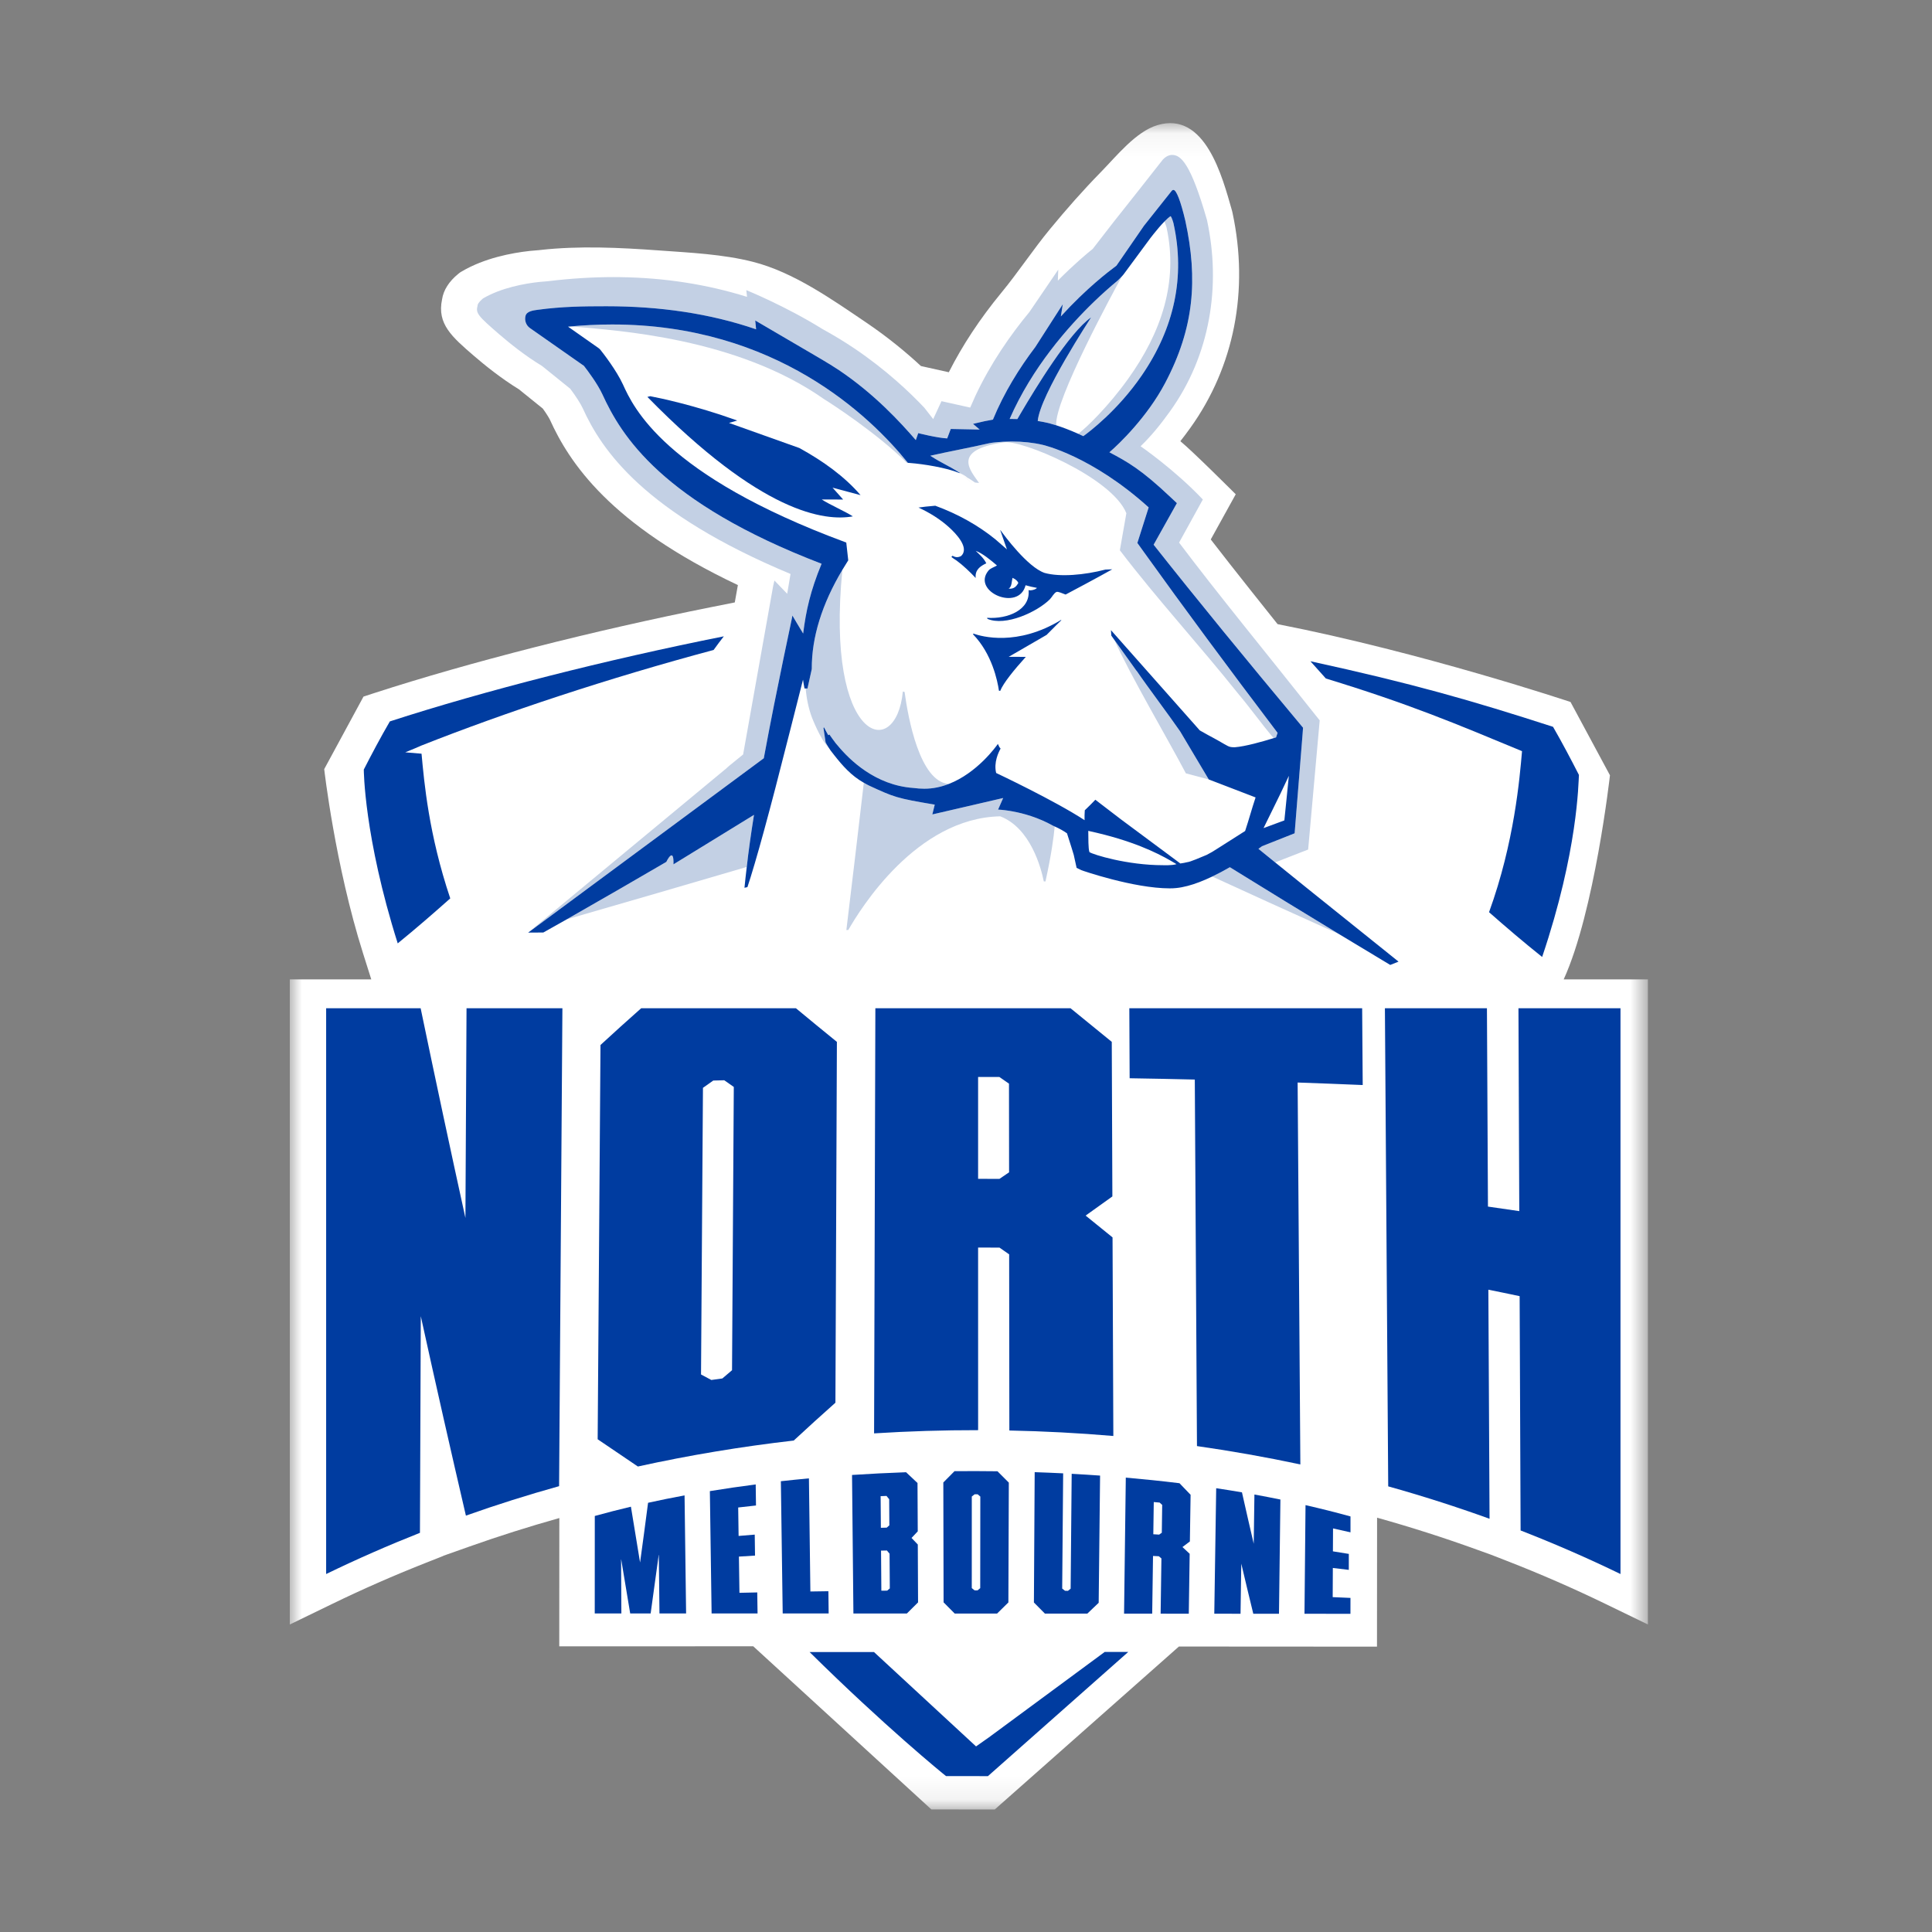 <?xml version="1.0" encoding="UTF-8"?>
<svg width="80px" height="80px" viewBox="0 0 80 80" version="1.1" xmlns="http://www.w3.org/2000/svg" xmlns:xlink="http://www.w3.org/1999/xlink">
    <rect x="0" y="0" width="80" height="80" fill="#808080" stroke="none"/>
    <!-- Generator: Sketch 52.5 (67469) - http://www.bohemiancoding.com/sketch -->
    <title>Assets/Logos/Clubs/Reverse/North Melbourne</title>
    <desc>Created with Sketch.</desc>
    <defs>
        <polygon id="path-1" points="0 0.072 56.236 0.072 56.236 69.901 0 69.901"></polygon>
    </defs>
    <g id="Assets/Logos/Clubs/Reverse/North-Melbourne" stroke="none" stroke-width="1" fill="none" fill-rule="evenodd">
        <rect id="Bounding-box" fill-opacity="0" fill="#FFFFFF" x="0" y="0" width="80" height="80"></rect>
        <g id="Page-1" transform="translate(12, 5)">
            <g id="Group-3" transform="translate(0, 0.026)">
                <mask id="mask-2" fill="white">
                    <use xlink:href="#path-1"></use>
                </mask>
                <g id="Clip-2"></g>
                <path d="M52.749,35.529 C54.032,32.715 54.665,27.077 54.665,27.077 L53.032,24.042 C53.032,24.042 46.911,21.993 40.902,20.818 C40.902,20.818 38.985,18.42 38.135,17.312 L39.169,15.441 C39.169,15.441 37.383,13.655 36.876,13.243 C37.011,13.071 37.149,12.887 37.29,12.691 C39.105,10.161 39.725,6.997 39.035,3.782 L39.015,3.697 L39.008,3.673 C38.618,2.315 37.91,-0.44 35.924,0.156 C35.031,0.424 34.225,1.446 33.588,2.096 C32.848,2.851 32.149,3.645 31.477,4.461 C30.774,5.314 30.164,6.245 29.463,7.096 C28.584,8.163 27.854,9.268 27.288,10.388 L26.134,10.131 C25.538,9.578 24.777,8.944 23.867,8.329 C22.451,7.372 20.864,6.247 19.19,5.819 C17.938,5.498 16.571,5.437 15.285,5.344 C13.658,5.226 11.982,5.144 10.355,5.327 C10.342,5.328 10.328,5.33 10.315,5.332 L9.944,5.364 C9.173,5.448 8.059,5.663 7.13,6.208 L7.051,6.255 L6.979,6.312 C6.591,6.626 6.361,6.989 6.304,7.376 C6.092,8.387 6.71,8.92 7.629,9.713 C8.074,10.097 8.752,10.643 9.488,11.095 L9.716,11.279 C9.969,11.484 10.223,11.689 10.477,11.893 C10.663,12.152 10.753,12.315 10.772,12.356 C11.574,14.125 13.253,16.694 18.554,19.201 L18.426,19.919 L17.513,20.101 C12.558,21.089 7.45,22.391 3.5,23.672 L3.052,23.818 L1.425,26.822 C1.425,26.822 1.873,30.781 3.031,34.443 L3.374,35.529 L-1.96286056e-05,35.529 L-1.96286056e-05,62.241 L1.77,61.382 C3.006,60.782 4.288,60.219 5.581,59.708 L6.359,59.4 L6.359,59.395 L7.45,59.009 C8.656,58.581 9.904,58.186 11.161,57.833 L11.158,63.145 L19.19,63.143 L26.566,69.899 L29.191,69.901 L36.816,63.153 L45.018,63.158 C45.018,63.158 45.02,57.817 45.022,57.818 C46.412,58.206 47.799,58.65 49.145,59.137 L49.744,59.353 L50.408,59.612 C51.781,60.146 53.147,60.742 54.466,61.382 L56.236,62.24 L56.236,35.529 L52.749,35.529 Z" id="Fill-1" fill="#FFFFFF" mask="url(#mask-2)"></path>
            </g>
            <path d="M15.591,30.689 C14.868,31.114 12.792,32.314 11.467,33.068 C13.98,32.345 16.471,31.617 18.922,30.898 C18.993,30.254 19.097,29.518 19.221,28.742 C18.123,29.42 17.011,30.103 15.887,30.79 C15.911,30.017 15.589,30.69 15.591,30.689" id="Fill-4" fill="#C3D0E4"></path>
            <path d="M35.275,10.551 C36.634,8.572 37.078,6.454 36.594,4.258 C36.594,4.257 36.592,4.249 36.591,4.241 C36.538,4.053 36.496,3.978 36.474,3.95 C36.406,3.99 36.316,4.071 36.219,4.17 C36.245,4.244 36.302,4.397 36.304,4.415 L36.31,4.447 C36.786,6.666 36.102,8.749 34.716,10.683 C33.903,11.819 33.026,12.67 32.649,12.963 C32.717,12.994 32.787,13.025 32.86,13.06 C33.096,12.889 34.277,12.003 35.275,10.551" id="Fill-6" fill="#C3D0E4"></path>
            <path d="M34.371,17.785 C35.897,19.792 37.649,21.69 39.284,23.741 C39.797,24.348 40.219,24.954 40.739,25.565 C40.774,25.554 40.808,25.544 40.839,25.534 L40.902,25.346 C38.823,22.601 37.019,20.163 35.388,17.891 L35.096,17.483 C35.096,17.483 35.411,16.491 35.563,16.01 C33.194,13.871 31.194,13.424 31.174,13.42 C30.784,13.328 30.353,13.282 29.893,13.282 L29.876,13.282 C29.625,13.283 29.414,13.298 29.281,13.31 C29.146,13.322 29.066,13.334 29.059,13.336 L29.024,13.342 L28.944,13.357 C28.205,13.528 27.263,13.701 26.521,13.871 C27.033,14.202 27.228,14.251 27.743,14.58 L27.74,14.589 C27.746,14.593 27.753,14.597 27.76,14.601 C27.883,14.654 27.982,14.71 28.047,14.771 C28.201,14.866 28.24,14.884 28.373,14.981 L28.54,14.998 C28.206,14.505 27.365,13.64 29.549,13.32 C29.555,13.32 29.543,13.321 29.549,13.32 C30.219,13.167 34.043,14.757 34.64,16.252 L34.371,17.785 Z" id="Fill-8" fill="#C3D0E4"></path>
            <path d="M11.827,8.53 C13.499,8.688 18.488,8.971 22.12,11.526 C22.427,11.713 24.347,12.962 25.547,14.164 C25.562,14.164 25.578,14.165 25.594,14.166 C24.05,12.246 20.13,8.436 13.349,8.436 C12.752,8.436 12.136,8.467 11.521,8.526 L11.827,8.53 Z" id="Fill-10" fill="#C3D0E4"></path>
            <path d="M22.122,25.123 C22.171,25.222 22.242,25.347 22.295,25.44 L22.348,25.416 C22.365,25.443 22.365,25.444 22.389,25.478 C22.413,25.513 22.441,25.554 22.473,25.597 C22.574,25.743 22.645,25.824 22.655,25.834 L22.662,25.842 C22.664,25.845 22.672,25.853 22.672,25.853 C23.18,26.474 24.256,27.517 25.815,27.627 C25.973,27.648 26.127,27.659 26.278,27.659 C26.637,27.659 26.975,27.583 27.286,27.462 C26.083,27.37 25.603,24.729 25.457,23.653 L25.385,23.633 C25.109,26.556 22.167,25.77 22.882,18.594 C22.035,20.013 21.608,21.392 21.614,22.697 L21.614,22.704 L21.454,23.427 C21.449,23.453 21.443,23.48 21.437,23.509 L21.361,23.508 C21.398,23.942 21.484,24.334 21.612,24.687 C21.612,24.687 21.972,25.632 22.296,25.931 C22.22,25.81 22.186,25.735 22.186,25.736 C22.157,25.537 22.128,25.339 22.099,25.141 L22.122,25.123 Z" id="Fill-12" fill="#C3D0E4"></path>
            <path d="M34.485,6.408 C34.432,6.468 34.365,6.537 34.276,6.622 C33.958,6.883 33.637,7.17 33.317,7.478 C32.223,8.531 30.734,10.225 29.807,12.348 C29.832,12.348 29.857,12.348 29.883,12.348 C29.95,12.348 30.02,12.349 30.092,12.352 C30.104,12.352 30.115,12.353 30.127,12.353 C30.164,12.289 30.206,12.216 30.254,12.135 C30.868,11.091 32.275,8.775 33.18,8.142 C33.18,8.151 31.064,11.353 30.97,12.432 C30.972,12.432 30.974,12.432 30.976,12.433 C31.116,12.455 31.243,12.479 31.365,12.507 C31.365,12.507 31.498,12.536 31.737,12.611 C31.641,11.599 34.156,6.991 34.439,6.472 C34.461,6.444 34.476,6.423 34.485,6.408" id="Fill-14" fill="#C3D0E4"></path>
            <path d="M38.926,30.909 C38.672,31.056 38.428,31.185 38.197,31.295 C39.718,31.994 41.258,32.695 42.802,33.388 L43.36,33.639 C43.387,33.652 43.414,33.663 43.44,33.675 C42.015,32.812 40.523,31.898 38.926,30.909" id="Fill-16" fill="#C3D0E4"></path>
            <path d="M20.115,27.636 C20.145,27.615 20.174,27.596 20.204,27.575 L20.115,27.635 C20.115,27.635 20.115,27.636 20.115,27.636" id="Fill-18" fill="#C3D0E4"></path>
            <path d="M35.069,22.781 L35.065,22.783 C34.751,22.345 34.45,21.927 34.143,21.496 C34.812,22.982 36.391,25.66 37.105,27.023 L38.052,27.275 L36.868,25.286 C36.415,24.628 35.491,23.402 35.069,22.781" id="Fill-20" fill="#C3D0E4"></path>
            <path d="M42.195,29.872 L42.167,30.178 L41.882,30.288 C41.521,30.428 41.16,30.569 40.801,30.71 C40.57,30.523 40.34,30.336 40.109,30.148 C40.171,30.104 40.222,30.067 40.258,30.04 C40.695,29.865 41.133,29.692 41.571,29.519 L41.608,29.505 L41.611,29.465 C41.709,28.208 41.816,26.873 41.938,25.385 L41.956,25.133 L41.933,25.106 C39.564,22.269 37.578,19.844 35.769,17.556 C36.082,16.998 36.396,16.438 36.709,15.877 L36.733,15.834 L36.464,15.582 C35.252,14.437 34.697,14.13 33.938,13.728 C34.338,13.385 35.501,12.269 36.242,10.867 C37.45,8.582 37.605,6.561 37.084,4.15 C36.894,3.337 36.707,2.852 36.589,2.866 C36.589,2.866 36.563,2.859 36.525,2.894 C36.141,3.379 35.757,3.862 35.369,4.349 C34.99,4.901 34.611,5.451 34.231,5.999 C33.907,6.242 32.996,6.928 31.927,8.103 L32.007,7.599 L30.872,9.367 C30.209,10.239 29.578,11.252 29.115,12.376 L28.793,12.436 L28.769,12.441 L28.291,12.552 L28.567,12.787 C28.182,12.78 27.369,12.763 27.369,12.763 L27.221,13.154 C26.801,13.133 26.022,12.935 26.022,12.935 L25.922,13.224 C25.294,12.5 24.218,11.315 22.716,10.311 C22.423,10.116 22.124,9.934 21.822,9.763 L19.272,8.27 L19.309,8.636 C17.385,7.976 15.309,7.681 13.112,7.681 C12.151,7.681 11.274,7.691 10.266,7.828 C10.072,7.854 9.812,7.887 9.761,8.079 C9.711,8.269 9.784,8.472 9.941,8.582 C10.687,9.107 11.433,9.63 12.18,10.15 C12.348,10.365 12.743,10.894 12.944,11.328 C13.72,13.028 15.4,15.806 22.02,18.344 C21.557,19.464 21.373,20.296 21.257,21.233 C21.09,20.957 20.916,20.67 20.812,20.489 C20.828,20.476 20.186,23.365 19.627,26.398 L9.871,33.617 L12.258,31.638 L18.211,26.705 C17.985,26.882 18.017,26.851 18.771,26.241 L20.018,19.248 L20.068,19.038 L20.596,19.587 L20.734,18.767 C14.665,16.234 12.918,13.643 12.132,11.909 C12.044,11.718 11.851,11.415 11.613,11.097 C11.319,10.861 11.026,10.624 10.733,10.387 L10.44,10.151 C9.752,9.737 9.105,9.215 8.681,8.85 C7.77,8.064 7.695,7.964 7.775,7.656 C7.767,7.547 8.003,7.356 8.003,7.356 C8.767,6.908 9.743,6.739 10.321,6.676 L10.683,6.645 C11.616,6.531 12.532,6.474 13.405,6.474 C13.495,6.474 13.584,6.474 13.673,6.476 C15.518,6.5 17.275,6.774 18.933,7.292 L18.903,7.014 C18.903,7.014 20.524,7.671 22.053,8.623 C22.505,8.871 22.949,9.139 23.382,9.43 C24.692,10.315 25.67,11.242 26.276,11.885 L26.642,12.354 L26.985,11.612 L28.174,11.877 L28.389,11.391 C29.019,10.047 29.836,8.873 30.626,7.919 L31.82,6.165 L31.803,6.621 C32.479,5.938 33.026,5.483 33.249,5.305 C33.533,4.939 33.818,4.571 34.103,4.203 C34.776,3.356 35.466,2.482 36.153,1.605 C36.347,1.398 36.537,1.416 36.537,1.416 C36.889,1.416 37.299,1.742 37.977,4.105 L37.983,4.133 C38.559,6.817 38.127,9.693 36.447,12.033 C36.041,12.6 35.649,13.075 35.229,13.478 C35.229,13.478 36.652,14.457 37.807,15.684 L37.621,16.021 L36.823,17.468 C38.437,19.61 40.363,21.95 42.469,24.608 L42.646,24.829 L42.195,29.872 Z" id="Fill-22" fill="#C3D0E4"></path>
            <path d="M23.126,33.508 C23.623,32.641 25.939,28.873 29.416,28.802 C30.676,29.285 31.111,30.95 31.221,31.496 L31.291,31.499 C31.534,30.394 31.633,29.657 31.673,29.222 C31.649,29.211 31.626,29.2 31.601,29.19 C30.99,28.847 30.372,28.679 29.935,28.599 C29.891,28.59 29.849,28.583 29.809,28.577 C29.514,28.529 29.328,28.523 29.328,28.523 L29.344,28.488 L29.539,28.044 L28.243,28.345 L26.606,28.724 L26.706,28.318 C25.122,28.053 25.029,28.01 23.998,27.535 L23.991,27.532 L23.919,27.495 L23.911,27.491 C23.862,27.466 23.816,27.439 23.769,27.412 C23.538,29.403 23.298,31.428 23.046,33.511 L23.126,33.508 Z" id="Fill-24" fill="#C3D0E4"></path>
            <path d="M32.909,28.906 C32.911,28.993 32.913,29.048 32.913,29.048 C32.913,29.048 32.919,28.996 32.909,28.906" id="Fill-26" fill="#FDFDFD"></path>
            <path d="M28.26,15.032 C28.147,14.879 27.975,14.735 27.76,14.601 C27.929,14.742 28.097,14.886 28.26,15.032" id="Fill-28" fill="#F9F9F9"></path>
            <path d="M14.835,57.227 C14.726,58.065 14.616,58.889 14.504,59.7 C14.377,58.914 14.25,58.144 14.125,57.389 C13.625,57.508 13.126,57.635 12.629,57.773 C12.629,59.119 12.628,60.465 12.627,61.81 C12.995,61.81 13.363,61.81 13.73,61.81 C13.726,61.055 13.722,60.3 13.718,59.545 C13.843,60.285 13.968,61.04 14.095,61.81 L14.942,61.81 C15.055,61.004 15.168,60.186 15.28,59.353 C15.289,60.172 15.298,60.991 15.307,61.809 L16.41,61.809 C16.388,60.181 16.367,58.551 16.346,56.921 C15.841,57.014 15.337,57.116 14.835,57.227" id="Fill-30" fill="#003CA0"></path>
            <path d="M18.619,60.955 C18.611,60.455 18.604,59.956 18.597,59.455 C18.819,59.441 19.042,59.427 19.264,59.414 C19.26,59.124 19.256,58.834 19.252,58.545 C19.029,58.562 18.807,58.581 18.584,58.6 C18.578,58.208 18.573,57.815 18.567,57.422 C18.812,57.393 19.058,57.365 19.304,57.339 C19.3,57.048 19.296,56.758 19.292,56.467 C18.657,56.549 18.024,56.641 17.394,56.744 C17.418,58.434 17.442,60.122 17.466,61.809 C18.1,61.809 18.735,61.81 19.369,61.81 C19.365,61.519 19.36,61.229 19.356,60.939 C19.11,60.944 18.864,60.949 18.619,60.955" id="Fill-32" fill="#003CA0"></path>
            <path d="M22.302,60.889 C22.053,60.893 21.804,60.896 21.556,60.9 C21.536,59.339 21.516,57.778 21.496,56.216 C21.109,56.252 20.721,56.291 20.334,56.334 C20.359,58.161 20.384,59.985 20.41,61.81 C21.044,61.81 21.678,61.81 22.313,61.81 C22.309,61.504 22.305,61.196 22.302,60.889" id="Fill-34" fill="#003CA0"></path>
            <path d="M24.736,60.865 C24.656,60.865 24.576,60.866 24.495,60.867 C24.491,60.314 24.487,59.761 24.482,59.208 C24.563,59.206 24.644,59.205 24.725,59.203 C24.761,59.246 24.798,59.29 24.835,59.334 C24.838,59.813 24.842,60.293 24.845,60.773 C24.809,60.803 24.773,60.834 24.736,60.865 M24.465,56.953 C24.546,56.949 24.627,56.946 24.708,56.943 C24.745,56.989 24.782,57.034 24.819,57.08 C24.821,57.44 24.824,57.801 24.826,58.161 C24.79,58.192 24.754,58.224 24.718,58.256 C24.637,58.258 24.556,58.26 24.475,58.263 C24.472,57.826 24.469,57.389 24.465,56.953 M25.992,56.408 C25.834,56.258 25.676,56.11 25.518,55.962 C24.772,55.989 24.026,56.026 23.281,56.075 C23.3,57.987 23.319,59.9 23.338,61.811 C24.076,61.811 24.813,61.812 25.551,61.812 C25.706,61.659 25.86,61.505 26.015,61.351 C26.011,60.553 26.008,59.754 26.004,58.955 C25.918,58.865 25.831,58.774 25.745,58.683 C25.83,58.592 25.916,58.502 26.002,58.41 C25.999,57.743 25.995,57.076 25.992,56.408" id="Fill-36" fill="#003CA0"></path>
            <path d="M28.589,60.761 C28.553,60.792 28.517,60.823 28.48,60.853 C28.439,60.853 28.397,60.853 28.356,60.853 C28.317,60.822 28.278,60.791 28.239,60.76 C28.239,59.496 28.239,58.232 28.24,56.968 C28.279,56.937 28.318,56.906 28.358,56.875 C28.4,56.875 28.442,56.876 28.483,56.876 C28.52,56.907 28.557,56.938 28.593,56.969 C28.592,58.233 28.59,59.497 28.589,60.761 M27.524,55.918 C27.369,56.074 27.215,56.23 27.061,56.386 C27.065,58.041 27.068,59.696 27.072,61.35 C27.226,61.504 27.379,61.659 27.532,61.813 C28.117,61.814 28.702,61.814 29.287,61.814 C29.443,61.66 29.599,61.506 29.755,61.353 C29.761,59.699 29.767,58.046 29.773,56.392 C29.616,56.236 29.459,56.079 29.303,55.922 C28.709,55.914 28.117,55.913 27.524,55.918" id="Fill-38" fill="#003CA0"></path>
            <path d="M30.844,55.959 C30.833,57.758 30.823,59.557 30.812,61.356 C30.964,61.509 31.116,61.663 31.268,61.816 C31.853,61.816 32.438,61.816 33.023,61.817 C33.18,61.666 33.337,61.517 33.494,61.368 C33.513,59.612 33.533,57.857 33.552,56.101 C33.161,56.073 32.768,56.048 32.376,56.027 C32.362,57.612 32.347,59.198 32.333,60.783 C32.297,60.813 32.26,60.843 32.223,60.873 C32.182,60.872 32.141,60.872 32.099,60.871 C32.06,60.841 32.022,60.81 31.983,60.779 C31.996,59.189 32.009,57.598 32.023,56.008 C31.63,55.989 31.237,55.972 30.844,55.959" id="Fill-40" fill="#003CA0"></path>
            <path d="M36.108,58.467 C36.071,58.493 36.035,58.519 35.998,58.545 C35.917,58.54 35.837,58.535 35.756,58.53 C35.763,58.085 35.769,57.641 35.775,57.197 C35.856,57.204 35.936,57.211 36.017,57.218 C36.053,57.25 36.089,57.283 36.124,57.315 C36.119,57.699 36.114,58.082 36.108,58.467 M34.617,56.185 C34.593,58.063 34.569,59.941 34.545,61.818 C34.933,61.818 35.322,61.819 35.71,61.819 C35.721,61.023 35.733,60.226 35.744,59.429 C35.824,59.433 35.905,59.437 35.985,59.441 C36.021,59.471 36.057,59.502 36.092,59.532 C36.082,60.295 36.071,61.057 36.059,61.819 C36.448,61.82 36.836,61.82 37.225,61.82 C37.237,60.993 37.25,60.166 37.262,59.339 C37.162,59.247 37.063,59.153 36.963,59.06 C37.065,58.982 37.168,58.904 37.27,58.828 C37.28,58.184 37.289,57.54 37.3,56.896 C37.146,56.737 36.993,56.577 36.84,56.417 C36.101,56.326 35.36,56.25 34.617,56.185" id="Fill-42" fill="#003CA0"></path>
            <path d="M39.914,58.924 C39.751,58.226 39.589,57.516 39.427,56.795 C39.072,56.734 38.717,56.677 38.36,56.624 C38.334,58.357 38.307,60.089 38.281,61.82 C38.643,61.82 39.006,61.821 39.368,61.822 C39.378,61.13 39.388,60.439 39.399,59.748 C39.564,60.451 39.73,61.143 39.896,61.822 C40.251,61.822 40.606,61.822 40.96,61.822 C40.98,60.246 40.999,58.669 41.019,57.092 C40.661,57.019 40.302,56.95 39.943,56.885 C39.934,57.565 39.924,58.245 39.914,58.924" id="Fill-44" fill="#003CA0"></path>
            <path d="M42.016,61.823 C42.65,61.823 43.285,61.823 43.919,61.824 C43.919,61.604 43.92,61.386 43.92,61.166 C43.674,61.155 43.43,61.145 43.184,61.134 C43.186,60.732 43.188,60.329 43.19,59.926 C43.411,59.951 43.631,59.978 43.851,60.005 C43.851,59.784 43.851,59.564 43.852,59.344 C43.632,59.307 43.413,59.272 43.193,59.238 C43.195,58.922 43.197,58.606 43.198,58.289 C43.439,58.341 43.68,58.395 43.921,58.45 L43.921,57.792 C43.303,57.622 42.683,57.466 42.059,57.324 C42.045,58.824 42.031,60.324 42.016,61.823" id="Fill-46" fill="#003CA0"></path>
            <path d="M31.937,20.67 C30.122,21.774 28.648,21.358 28.307,21.236 L28.289,21.263 C29.076,22.073 29.305,23.192 29.364,23.601 L29.417,23.607 C29.543,23.287 29.989,22.739 30.476,22.2 L29.77,22.197 L31.337,21.29 C31.622,21 31.852,20.775 31.948,20.681 L31.937,20.67 Z" id="Fill-48" fill="#003CA0"></path>
            <path d="M42.901,23.095 C46.355,24.151 48.245,24.95 51.024,26.104 C50.927,27.207 50.711,29.875 49.658,32.772 C50.361,33.39 51.073,34 51.857,34.626 C53.343,30.224 53.357,27.412 53.38,27.088 C53.043,26.429 52.692,25.763 52.308,25.096 C48.941,24.007 46.472,23.298 42.262,22.381 L42.901,23.095 Z" id="Fill-50" fill="#003CA0"></path>
            <path d="M36.157,30.826 C34.669,30.826 33.262,30.386 33.111,30.284 C33.058,30.118 33.07,29.728 33.063,29.404 C33.07,29.406 33.078,29.407 33.086,29.409 C33.086,29.409 33.087,29.409 33.088,29.41 C33.314,29.459 33.531,29.511 33.736,29.564 C35.309,29.972 36.189,30.466 36.655,30.746 C36.676,30.759 36.697,30.771 36.716,30.783 C36.516,30.843 36.157,30.826 36.157,30.826 Z M40.42,29.087 L40.718,28.481 L40.751,28.413 L40.793,28.327 L41.016,27.872 L41.369,27.125 L41.183,28.971 L40.321,29.29 L40.42,29.087 Z M32.649,12.963 C32.272,12.795 31.968,12.686 31.768,12.621 C31.757,12.617 31.747,12.614 31.737,12.611 C31.498,12.536 31.365,12.507 31.365,12.507 C31.243,12.479 31.116,12.455 30.976,12.433 C30.974,12.432 30.972,12.432 30.97,12.432 C31.064,11.353 33.18,8.151 33.18,8.142 C32.274,8.775 30.867,11.091 30.254,12.135 C30.206,12.216 30.164,12.289 30.127,12.353 C30.115,12.353 30.104,12.352 30.092,12.352 C30.02,12.349 29.95,12.348 29.883,12.348 C29.857,12.348 29.832,12.348 29.807,12.348 C30.734,10.225 32.223,8.531 33.317,7.478 C33.637,7.17 33.958,6.883 34.276,6.622 C34.365,6.537 34.432,6.468 34.485,6.409 C34.501,6.391 34.515,6.374 34.528,6.358 C34.902,5.856 35.275,5.35 35.647,4.843 L35.773,4.683 C35.907,4.513 36.072,4.32 36.219,4.17 C36.316,4.071 36.406,3.99 36.474,3.95 C36.496,3.978 36.538,4.053 36.591,4.241 C36.592,4.25 36.594,4.257 36.594,4.258 C37.078,6.454 36.634,8.572 35.275,10.551 C34.277,12.003 33.096,12.889 32.859,13.06 C32.787,13.025 32.717,12.994 32.649,12.963 Z M18.949,31.734 C19.096,31.303 19.382,30.332 19.631,29.415 C19.786,28.849 19.95,28.231 20.115,27.599 C20.115,27.599 20.115,27.598 20.115,27.598 C20.534,25.986 20.958,24.287 21.251,23.144 C21.268,23.267 21.289,23.388 21.313,23.507 L21.361,23.508 L21.437,23.509 C21.443,23.48 21.449,23.453 21.454,23.427 L21.614,22.704 L21.614,22.697 C21.608,21.392 22.035,20.013 22.882,18.594 C22.956,18.47 23.032,18.346 23.112,18.221 L23.124,18.202 L23.042,17.465 L23.005,17.452 C15.495,14.672 14.216,11.848 13.795,10.92 C13.521,10.328 12.98,9.633 12.87,9.496 C12.844,9.462 12.812,9.432 12.776,9.407 C12.467,9.191 12.158,8.974 11.85,8.757 C11.74,8.68 11.63,8.604 11.521,8.526 C12.136,8.467 12.752,8.436 13.349,8.436 C20.13,8.436 24.05,12.246 25.594,14.166 C25.61,14.167 25.625,14.168 25.642,14.169 C25.651,14.17 25.661,14.17 25.67,14.171 C25.675,14.171 25.679,14.172 25.684,14.172 C26.228,14.213 27.197,14.366 27.738,14.592 L27.74,14.589 L27.743,14.58 C27.228,14.251 27.033,14.202 26.521,13.871 C27.263,13.701 28.205,13.528 28.944,13.357 L29.024,13.342 L29.059,13.336 C29.066,13.334 29.146,13.322 29.281,13.31 C29.414,13.298 29.625,13.283 29.876,13.282 L29.893,13.282 C30.353,13.282 30.784,13.328 31.174,13.42 C31.194,13.424 33.194,13.871 35.564,16.01 C35.411,16.491 35.096,17.483 35.096,17.483 L35.389,17.891 C37.019,20.163 38.823,22.601 40.902,25.346 L40.839,25.534 C40.808,25.544 40.774,25.554 40.739,25.565 C40.285,25.705 39.561,25.911 39.132,25.942 C39.124,25.942 39.118,25.942 39.111,25.942 C38.872,25.942 38.863,25.902 38.452,25.671 C38.308,25.591 38.16,25.508 38.023,25.437 L37.681,25.245 L34.002,21.093 L34.018,21.32 C34.018,21.32 34.102,21.437 34.143,21.496 C34.45,21.927 34.751,22.345 35.065,22.783 L35.069,22.781 C35.491,23.402 36.415,24.628 36.868,25.286 L38.052,27.275 L39.991,28.02 C39.817,28.543 39.732,28.884 39.558,29.41 L38.4,30.146 C38.259,30.24 38.114,30.324 37.966,30.399 C37.214,30.721 37.184,30.696 37.184,30.696 C37.065,30.727 36.997,30.735 36.875,30.755 L36.829,30.72 L34.423,28.933 L33.532,28.251 L33.356,28.115 C33.238,28.239 33.13,28.348 33.029,28.445 C32.991,28.482 32.954,28.517 32.919,28.551 C32.908,28.694 32.908,28.824 32.909,28.898 C32.909,28.897 32.908,28.897 32.908,28.897 C32.908,28.9 32.909,28.903 32.909,28.906 C32.91,28.94 32.911,28.962 32.911,28.962 C31.663,28.145 29.249,27.008 29.249,27.008 C29.141,26.573 29.347,26.147 29.432,25.998 C29.415,25.977 29.398,25.956 29.383,25.936 L29.32,25.804 C29.243,25.916 28.457,27.009 27.286,27.462 C26.975,27.583 26.637,27.659 26.278,27.659 C26.127,27.659 25.973,27.648 25.815,27.627 C24.256,27.517 23.18,26.474 22.672,25.853 C22.672,25.853 22.664,25.844 22.662,25.842 L22.655,25.834 C22.645,25.824 22.574,25.743 22.473,25.597 C22.441,25.554 22.413,25.513 22.389,25.478 C22.365,25.444 22.365,25.443 22.348,25.416 L22.295,25.44 C22.242,25.347 22.172,25.221 22.123,25.121 L22.098,25.14 C22.127,25.339 22.157,25.536 22.186,25.736 C22.186,25.735 22.22,25.81 22.296,25.931 C22.353,26.022 22.434,26.139 22.547,26.274 C22.892,26.711 23.248,27.119 23.769,27.412 C23.816,27.439 23.862,27.466 23.911,27.491 L23.919,27.495 L23.991,27.532 L23.998,27.535 C25.028,28.01 25.122,28.053 26.706,28.318 L26.606,28.724 L28.243,28.345 L29.539,28.044 L29.344,28.488 L29.328,28.523 C29.328,28.523 29.514,28.529 29.809,28.577 C29.849,28.583 29.891,28.59 29.935,28.599 C30.372,28.679 30.99,28.847 31.601,29.19 C31.626,29.2 31.649,29.211 31.673,29.222 C31.87,29.31 32.04,29.405 32.182,29.506 C32.314,29.911 32.456,30.376 32.462,30.4 L32.58,30.936 L32.776,31.032 C32.798,31.043 34.937,31.785 36.437,31.785 C36.531,31.785 36.621,31.781 36.705,31.772 C36.85,31.758 37.009,31.728 37.177,31.684 C37.483,31.604 37.825,31.473 38.197,31.295 C38.428,31.185 38.672,31.056 38.926,30.909 C40.523,31.897 42.015,32.812 43.44,33.675 C44.155,34.108 44.854,34.53 45.54,34.94 L45.567,34.956 L45.91,34.819 L45.825,34.75 C45.07,34.148 44.303,33.532 43.544,32.919 C42.645,32.2 41.725,31.459 40.801,30.71 C40.57,30.523 40.34,30.336 40.109,30.148 C40.171,30.103 40.222,30.067 40.258,30.04 C40.695,29.865 41.133,29.692 41.572,29.519 L41.608,29.505 L41.611,29.465 C41.709,28.208 41.816,26.873 41.938,25.385 L41.956,25.133 L41.933,25.106 C39.564,22.269 37.578,19.844 35.769,17.556 C36.082,16.998 36.396,16.438 36.708,15.878 L36.733,15.834 L36.464,15.582 C35.252,14.437 34.697,14.13 33.938,13.728 C34.338,13.385 35.501,12.269 36.242,10.867 C37.45,8.582 37.605,6.561 37.084,4.15 C36.894,3.337 36.707,2.852 36.589,2.866 C36.589,2.866 36.563,2.859 36.525,2.894 C36.141,3.379 35.757,3.862 35.369,4.349 C34.99,4.901 34.611,5.451 34.231,5.999 C33.907,6.242 32.996,6.928 31.927,8.103 L32.007,7.599 L30.872,9.367 C30.209,10.24 29.578,11.252 29.115,12.376 L28.794,12.436 L28.769,12.441 L28.291,12.552 L28.567,12.787 C28.182,12.78 27.369,12.763 27.369,12.763 L27.221,13.154 C26.801,13.133 26.022,12.935 26.022,12.935 L25.922,13.224 C25.294,12.5 24.218,11.316 22.716,10.311 C22.496,10.165 22.272,10.028 22.046,9.895 L22.048,9.896 L21.822,9.763 L19.272,8.27 L19.309,8.636 C17.385,7.976 15.309,7.681 13.112,7.681 C12.151,7.681 11.274,7.691 10.265,7.828 C10.072,7.854 9.812,7.887 9.761,8.079 C9.711,8.269 9.784,8.471 9.941,8.582 C10.687,9.107 11.433,9.63 12.18,10.15 C12.347,10.365 12.743,10.894 12.944,11.328 C13.72,13.028 15.4,15.806 22.02,18.344 C21.557,19.464 21.373,20.295 21.257,21.233 C21.09,20.957 20.916,20.67 20.812,20.489 C20.828,20.476 20.186,23.364 19.627,26.398 L9.871,33.617 C10.08,33.616 10.289,33.614 10.498,33.613 C10.698,33.503 11.045,33.308 11.467,33.068 C12.792,32.314 14.868,31.114 15.591,30.689 C15.589,30.69 15.911,30.017 15.887,30.79 C17.011,30.103 18.123,29.42 19.221,28.742 C19.097,29.518 18.993,30.254 18.922,30.898 C18.896,31.135 18.843,31.551 18.827,31.761 L18.949,31.734 Z" id="Fill-52" fill="#003CA0"></path>
            <path d="M30.166,19.142 C30.091,19.265 30.005,19.396 29.765,19.376 C29.905,19.288 29.885,19.085 29.927,18.927 C30.147,19.03 30.166,19.142 30.166,19.142 Z M29.418,16.954 L29.695,17.749 L29.21,17.327 C28.5,16.753 27.665,16.284 26.728,15.941 C26.443,15.962 26.198,15.993 26.032,16.017 C26.501,16.233 26.933,16.502 27.307,16.842 C27.579,17.089 28.167,17.693 27.792,18.027 C27.639,18.105 27.537,18.064 27.44,18.014 L27.395,18.06 C27.438,18.104 27.561,18.176 27.609,18.211 C27.876,18.406 28.169,18.686 28.401,18.933 C28.367,18.602 28.58,18.447 28.84,18.325 C28.731,18.103 28.562,17.964 28.402,17.809 C28.686,17.912 29.02,18.19 29.282,18.415 C29.124,18.507 29.011,18.527 28.925,18.633 C28.224,19.5 30.185,20.342 30.467,19.234 C30.618,19.276 30.773,19.316 30.937,19.343 C30.895,19.411 30.674,19.469 30.591,19.434 C30.672,20.262 29.721,20.64 28.872,20.582 L28.891,20.626 C29.63,20.945 30.948,20.342 31.476,19.812 C31.56,19.727 31.639,19.558 31.745,19.512 C31.81,19.483 31.996,19.574 32.125,19.619 C32.429,19.458 33.41,18.938 34.057,18.574 L33.772,18.585 C32.905,18.811 31.888,18.901 31.253,18.723 C30.546,18.48 29.579,17.165 29.429,16.956 L29.418,16.954 Z" id="Fill-54" fill="#003CA0"></path>
            <path d="M7.272,45.433 C6.657,42.631 6.039,39.741 5.418,36.75 L1.505,36.75 L1.505,60.177 C2.791,59.553 4.087,58.986 5.389,58.471 C5.401,55.482 5.413,52.491 5.424,49.501 C6.049,52.345 6.671,55.091 7.292,57.759 C8.573,57.304 9.86,56.899 11.151,56.539 C11.197,49.939 11.242,43.343 11.288,36.75 L7.318,36.75 C7.303,39.644 7.287,42.538 7.272,45.433" id="Fill-56" fill="#003CA0"></path>
            <path d="M18.312,51.738 C18.178,51.851 18.044,51.965 17.911,52.079 C17.759,52.1 17.606,52.12 17.454,52.142 C17.313,52.066 17.17,51.99 17.028,51.914 C17.055,47.957 17.081,44 17.108,40.045 C17.25,39.945 17.393,39.844 17.535,39.743 C17.687,39.739 17.838,39.735 17.99,39.731 C18.121,39.824 18.253,39.916 18.385,40.008 C18.361,43.918 18.337,47.828 18.312,51.738 Z M14.549,36.75 C13.988,37.247 13.426,37.753 12.865,38.271 C12.826,43.711 12.787,49.153 12.748,54.597 C13.302,54.976 13.858,55.352 14.413,55.725 C16.556,55.253 18.709,54.898 20.867,54.65 C21.442,54.116 22.018,53.594 22.593,53.083 C22.613,48.102 22.633,43.122 22.654,38.142 C22.088,37.682 21.522,37.218 20.958,36.75 L14.549,36.75 Z" id="Fill-58" fill="#003CA0"></path>
            <path d="M29.385,43.815 C29.091,43.813 28.795,43.813 28.501,43.813 C28.501,42.407 28.501,41 28.501,39.595 C28.794,39.595 29.088,39.595 29.382,39.596 C29.514,39.688 29.647,39.779 29.78,39.872 C29.781,41.095 29.782,42.319 29.784,43.543 C29.651,43.634 29.518,43.725 29.385,43.815 M34.068,46.238 C33.696,45.934 33.324,45.633 32.953,45.335 C33.322,45.071 33.692,44.806 34.061,44.542 C34.053,42.408 34.045,40.275 34.036,38.141 C33.467,37.674 32.897,37.211 32.329,36.75 L24.247,36.75 C24.229,42.617 24.211,48.485 24.194,54.353 C25.629,54.262 27.065,54.218 28.502,54.22 C28.502,51.699 28.501,49.178 28.501,46.658 C28.797,46.658 29.091,46.659 29.387,46.661 C29.521,46.754 29.653,46.847 29.787,46.94 C29.79,49.371 29.792,51.802 29.795,54.234 C31.231,54.263 32.667,54.338 34.101,54.461 C34.09,51.72 34.079,48.979 34.068,46.238" id="Fill-60" fill="#003CA0"></path>
            <path d="M34.763,36.75 C34.767,37.716 34.771,38.682 34.776,39.648 C35.676,39.662 36.574,39.68 37.474,39.702 C37.504,44.76 37.534,49.818 37.564,54.879 C38.994,55.083 40.422,55.336 41.845,55.639 C41.807,50.366 41.77,45.094 41.732,39.825 C42.631,39.856 43.529,39.891 44.427,39.929 C44.42,38.869 44.412,37.809 44.404,36.75 L34.763,36.75 Z" id="Fill-62" fill="#003CA0"></path>
            <path d="M50.876,36.75 C50.887,39.549 50.899,42.35 50.91,45.15 C50.479,45.085 50.046,45.022 49.613,44.962 C49.599,42.224 49.585,39.486 49.571,36.75 L45.346,36.75 C45.391,43.345 45.437,49.944 45.483,56.547 C46.888,56.94 48.287,57.386 49.679,57.889 C49.663,54.727 49.647,51.565 49.63,48.404 C50.063,48.49 50.494,48.58 50.925,48.671 C50.939,51.905 50.952,55.139 50.965,58.373 C52.352,58.913 53.732,59.513 55.101,60.177 L55.101,36.75 L50.876,36.75 Z" id="Fill-64" fill="#003CA0"></path>
            <path d="M6.644,32.201 C5.751,29.539 5.565,27.397 5.455,26.209 C5.229,26.19 5.004,26.171 4.781,26.152 C4.995,26.067 5.43,25.884 5.43,25.879 C8.909,24.501 13.229,23.069 17.549,21.914 C17.688,21.72 17.829,21.531 17.972,21.349 C13.101,22.32 8.079,23.595 4.143,24.872 C3.755,25.54 3.401,26.206 3.064,26.866 C3.064,26.866 3.068,29.632 4.469,34.063 C5.236,33.439 5.941,32.825 6.644,32.201" id="Fill-66" fill="#003CA0"></path>
            <path d="M14.807,11.435 C19.534,16.265 22.154,16.59 23.314,16.382 C23.02,16.186 22.321,15.88 22.028,15.683 C22.323,15.683 22.617,15.684 22.912,15.684 C22.766,15.521 22.62,15.357 22.474,15.193 C22.861,15.297 23.247,15.4 23.634,15.503 C22.975,14.732 22.074,14.086 21.099,13.551 L18.187,12.513 L18.528,12.413 C16.758,11.777 15.295,11.476 14.925,11.406 L14.807,11.435 Z" id="Fill-68" fill="#003CA0"></path>
            <path d="M28.956,66.935 L28.416,67.315 L24.19,63.408 L21.523,63.407 C24.626,66.473 27.018,68.424 27.173,68.544 L28.908,68.546 L34.718,63.404 L33.743,63.404 L28.956,66.935 Z" id="Fill-70" fill="#003CA0"></path>
        </g>
    </g>
</svg>